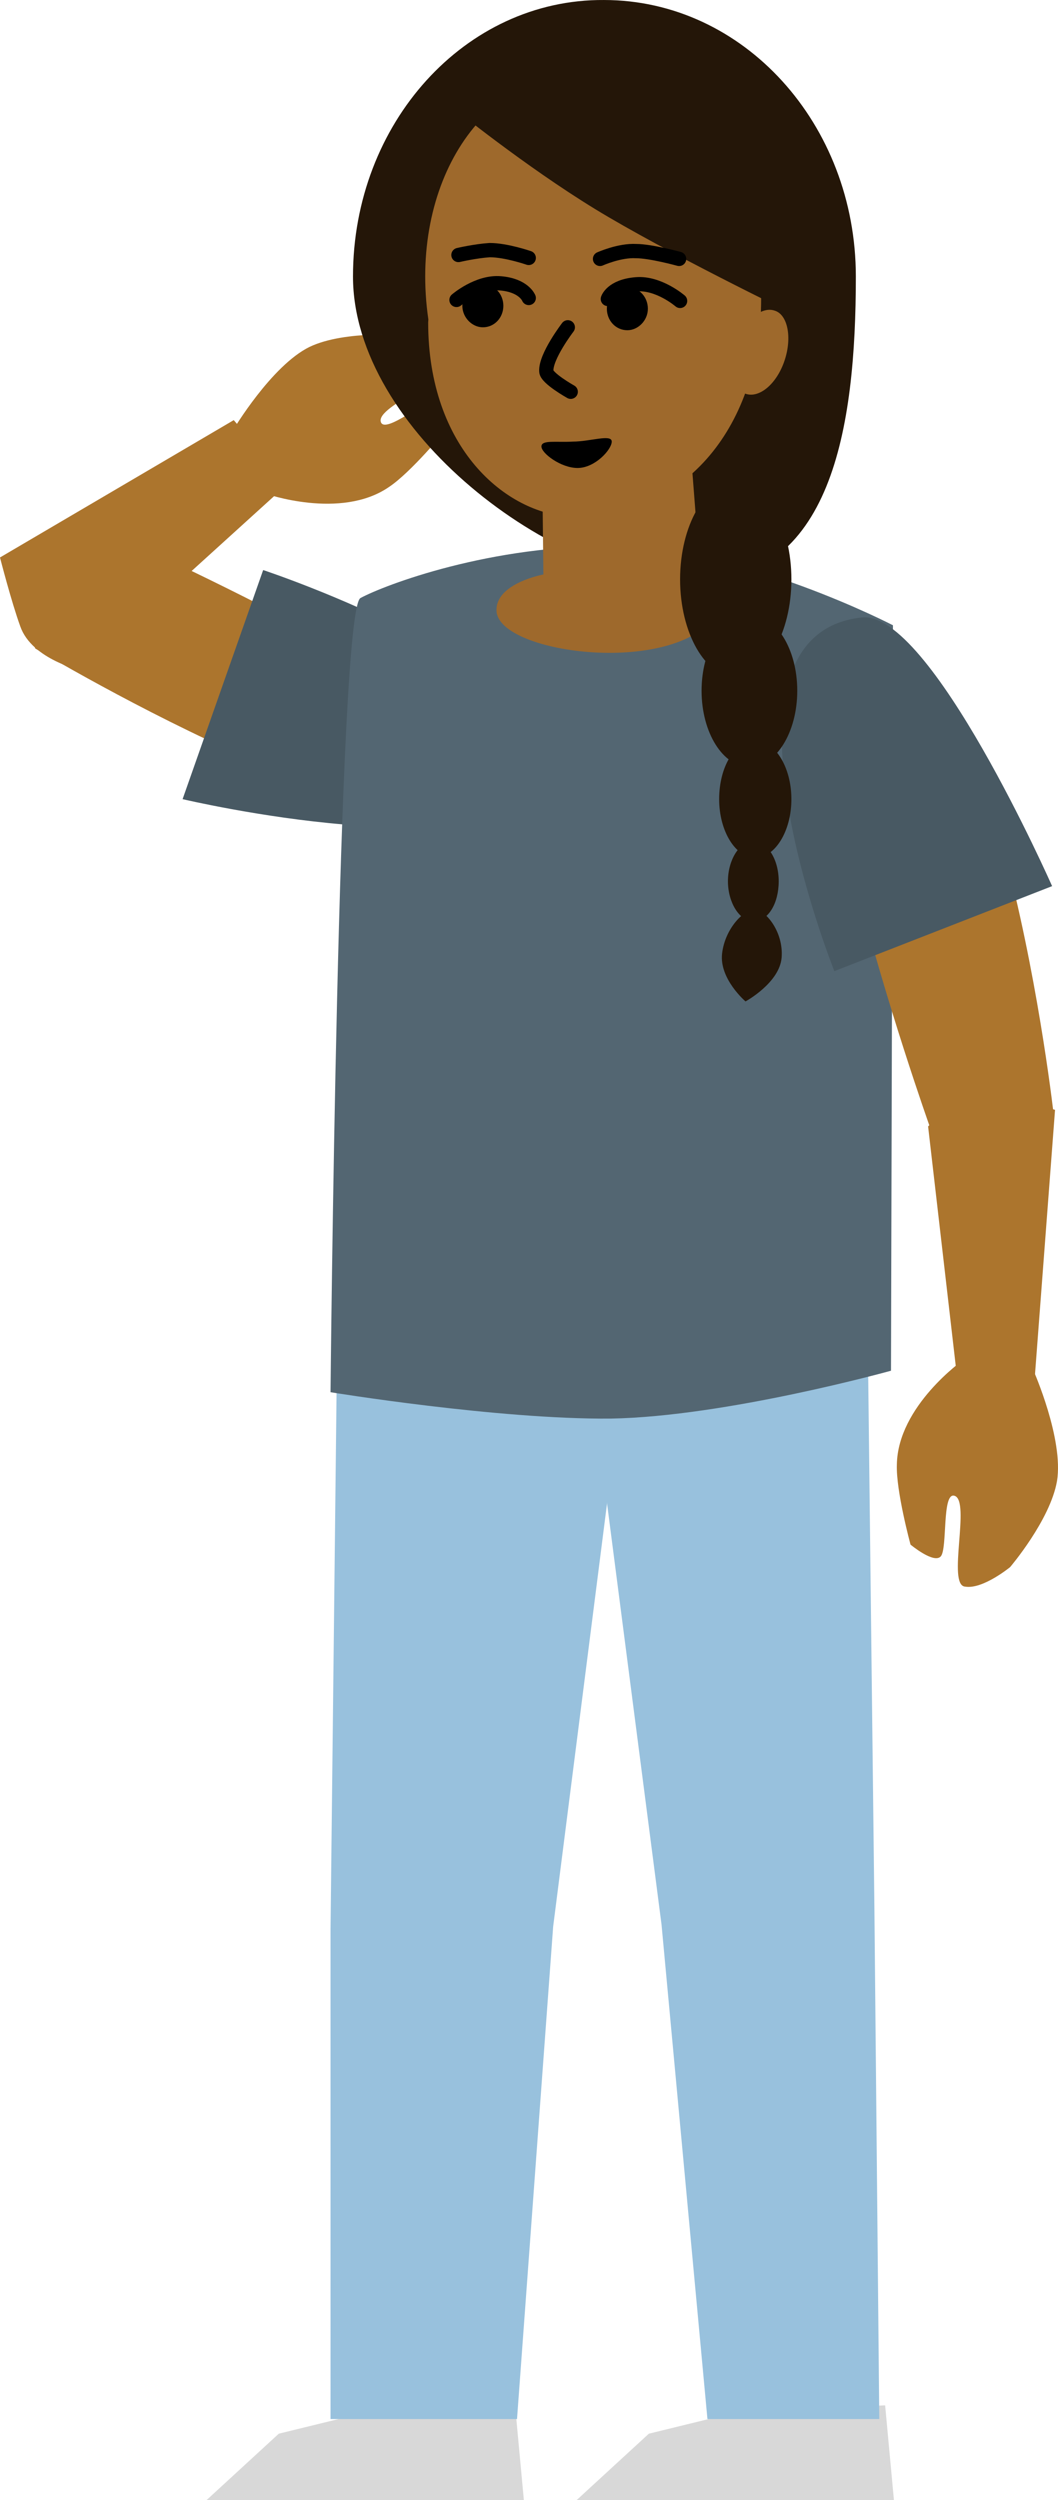 <svg version="1.1" xmlns="http://www.w3.org/2000/svg" xmlns:xlink="http://www.w3.org/1999/xlink" width="108.354" height="255.901" viewBox="0,0,108.354,255.901"><g transform="translate(-168.798,-53.149)"><g data-paper-data="{&quot;isPaintingLayer&quot;:true}" fill-rule="nonzero" stroke-linejoin="miter" stroke-miterlimit="10" stroke-dasharray="" stroke-dashoffset="0" style="mix-blend-mode: normal"><g data-paper-data="{&quot;origPos&quot;:null,&quot;index&quot;:null}" stroke="none" stroke-width="1" stroke-linecap="butt"><path d="M189.949,309.05l7.4,-6.8l9.4,-2.3l14.8,-0.6l0.9,9.7z" fill="#d8d8d8"/><path d="M202.649,300.75v-50.1l0.7,-62.3h30l-7.9,62l-3.7,50.4z" fill="#98c1dd"/></g><g data-paper-data="{&quot;index&quot;:null}" stroke="none" stroke-width="1" stroke-linecap="butt"><path d="M227.849,309.05l7.4,-6.8l9.4,-2.3l14.8,-0.6l0.9,9.7z" fill="#d8d8d8"/><path d="M241.249,300.75l-4.7,-50.6l-8,-61.8h29.1l0.7,60.1l0.5,52.3z" fill="#98c1dd"/></g><g data-paper-data="{&quot;index&quot;:null}" stroke="none" stroke-width="1" stroke-linecap="butt"><path d="M172.538,113.368c1.437,-2.887 5.841,-6.445 5.841,-6.445c0,0 43.55,19.2 41.093,25.971c-4.139,12.377 -47.062,-13.369 -47.062,-13.369c0,0 -1.254,-3.354 0.128,-6.157z" fill="#ac752d"/><path d="M195.749,111.497c0,0 32.386,10.704 27.856,21.501c-3.922,9.52 -36.108,1.949 -36.108,1.949z" fill="#485963"/></g><g data-paper-data="{&quot;index&quot;:null}" fill="#ac752d" stroke="none" stroke-width="1" stroke-linecap="butt"><g data-paper-data="{&quot;origPos&quot;:null}"><path d="M192.737,96.151l5.553,6.493l-21.104,19.144c0,0 -5.102,-1.104 -6.306,-4.51c-0.925,-2.544 -2.083,-7.068 -2.083,-7.068z" data-paper-data="{&quot;origPos&quot;:null}"/></g><path d="M214.752,90.067c1.018,1.607 -7.523,4.605 -6.947,6.281c0.426,1.292 4.866,-2.474 5.866,-2.447c1.058,0.108 0.816,3.222 0.816,3.222c0,0 -3.616,4.407 -5.876,5.888c-4.95,3.392 -12.661,0.649 -12.661,0.649l-3.271,-6.508c0,0 3.913,-6.58 7.825,-8.498c3.667,-1.745 9.954,-1.18 9.954,-1.18c0,0 3.496,0.952 4.294,2.593z" data-paper-data="{&quot;origPos&quot;:null,&quot;index&quot;:null,&quot;origRot&quot;:0}"/></g><path d="M231.349,198.35c-11.6,0.1 -28.7,-2.7 -28.7,-2.7c0,0 0.767,-80.089 3.067,-81.289c2.4,-1.3 13.333,-5.511 26.333,-5.311c13,0.2 28.2,8.1 28.2,8.1l-0.2,76.3c0,0 -16.9,4.7 -28.7,4.9z" data-paper-data="{&quot;origPos&quot;:null,&quot;index&quot;:null}" fill="#536672" stroke="none" stroke-width="1" stroke-linecap="butt"/><g data-paper-data="{&quot;index&quot;:null}" stroke="none" stroke-width="1" stroke-linecap="butt"><path d="M264.049,168.55c0,0 -18.4,-51.6 -7.2,-51.3c14.3,-0.3 19.9,50.3 19.9,50.3c0,0 -3.8,2 -6.3,2.2c-2.5,0.2 -6.4,-1.2 -6.4,-1.2z" fill="#ac752d"/><path d="M254.249,152.55c0,0 -13.8,-34.4 2.8,-36.2c7,-0.8 19.5,27.5 19.5,27.5z" fill="#485963"/></g><g data-paper-data="{&quot;index&quot;:null}" fill="#ac752d" stroke="none" stroke-width="1" stroke-linecap="butt"><path d="M267.049,196.15l-3.2,-27.7c0,0 3.5,-3.9 6.7,-3.3c2.3,0.4 6.3,1.6 6.3,1.6l-2.1,27.7z"/><path d="M267.649,215.55c-1.9,-0.1 0.6,-8.8 -1.1,-9.3c-1.3,-0.4 -0.7,5.4 -1.4,6.2c-0.7,0.8 -3.1,-1.2 -3.1,-1.2c0,0 -1.5,-5.5 -1.4,-8.2c0.1,-6 6.8,-10.7 6.8,-10.7l7.2,1.1c0,0 3.1,7 2.4,11.3c-0.7,4 -4.8,8.8 -4.8,8.8c0,0 -2.8,2.3 -4.6,2z"/></g><path d="M230.649,53.15c14.3,0 25.8,12.7 25.8,28.3c0,15.6 -2.5,31.3 -16.7,31.3c-14.2,0 -34.8,-15.6 -34.8,-31.3c0,-15.7 11.5,-28.4 25.7,-28.3z" data-paper-data="{&quot;origPos&quot;:null,&quot;index&quot;:null}" fill="#241608" stroke="none" stroke-width="1" stroke-linecap="butt"/><g data-paper-data="{&quot;index&quot;:null}" fill="#9e692c" stroke="none" stroke-width="1" stroke-linecap="butt"><path d="M240.449,111.05c0,0 3.5,1.2 2,4.6c-3.9,6.9 -22.7,4.5 -22.8,0c-0.1,-2.8 4.8,-3.7 4.8,-3.7l-0.1,-9.1l15.2,-3.4z" data-paper-data="{&quot;origPos&quot;:null}"/><path d="M248.149,84.95c1.3,0.4 1.8,2.7 1,5.1c-0.8,2.4 -2.6,3.9 -4,3.4c-1.3,-0.4 -1.8,-2.7 -1,-5.1c0.8,-2.3 2.6,-3.9 4,-3.4z" data-paper-data="{&quot;origPos&quot;:null}"/><path d="M212.669,85.85c-2,-13.7 5.48,-25.8 16.88,-25.2c15,0.7 17.2,10.3 17.2,23.1c0,12.8 -7.6,22.5 -19.4,22.3c-6.8,-0.3 -14.7,-7.1 -14.7,-19.9z" data-paper-data="{&quot;origPos&quot;:null}"/></g><path d="M227.449,98.35c1.8,0 4,-0.8 4,0c0,0.8 -1.7,2.7 -3.5,2.7c-1.7,0 -3.7,-1.5 -3.7,-2.2c0,-0.7 1.5,-0.4 3.2,-0.5z" data-paper-data="{&quot;index&quot;:null}" fill="#000000" stroke="none" stroke-width="1" stroke-linecap="butt"/><path d="M227.249,93.25c0,0 -2.5,-1.4 -2.5,-2.1c-0.1,-1.5 2.2,-4.5 2.2,-4.5" data-paper-data="{&quot;index&quot;:null}" fill="none" stroke="#000000" stroke-width="1.46" stroke-linecap="round"/><path d="M229.749,74.55c-7.2,-4.4 -14.6,-10.4 -14.6,-10.4c0,0 9.359,-13.489 25,-5.15c11.207,5.975 9.8,26.25 9.8,26.25c0,0 -13,-6.3 -20.2,-10.7z" data-paper-data="{&quot;origPos&quot;:null,&quot;index&quot;:null}" fill="#241608" stroke="none" stroke-width="1" stroke-linecap="butt"/><g data-paper-data="{&quot;index&quot;:null}"><path d="M230.249,79.65c0,0 2,-0.9 3.7,-0.8c1.5,0 4.4,0.8 4.4,0.8" fill="none" stroke="#000000" stroke-width="1.46" stroke-linecap="round"/><g><path d="M231.049,83.75c0,0 0.4,-1.3 2.9,-1.5c2.3,-0.2 4.5,1.7 4.5,1.7" fill="none" stroke="#000000" stroke-width="1.46" stroke-linecap="round"/><path d="M233.049,86.95c-1.2,0 -2.1,-1 -2.1,-2.2c0,-1.2 0.9,-2.2 2.1,-2.2c1.2,0 2.1,1 2.1,2.2c0,1.2 -1,2.2 -2.1,2.2z" fill="#000000" stroke="none" stroke-width="1" stroke-linecap="butt"/></g></g><g data-paper-data="{&quot;index&quot;:null}"><path d="M215.749,79.25c0,0 1.7,-0.4 3.2,-0.5c1.7,0 4,0.8 4,0.8" fill="none" stroke="#000000" stroke-width="1.46" stroke-linecap="round"/><g><path d="M215.549,83.85c0,0 2.2,-1.9 4.5,-1.7c2.4,0.2 2.9,1.5 2.9,1.5" fill="none" stroke="#000000" stroke-width="1.46" stroke-linecap="round"/><path d="M216.149,84.45c0,-1.2 0.9,-2.2 2.1,-2.2c1.2,0 2.1,1 2.1,2.2c0,1.2 -0.9,2.2 -2.1,2.2c-1.1,0 -2.1,-1 -2.1,-2.2z" fill="#000000" stroke="none" stroke-width="1" stroke-linecap="butt"/></g></g><g data-paper-data="{&quot;origPos&quot;:null,&quot;index&quot;:null}" fill="#241608" stroke="none" stroke-width="1" stroke-linecap="butt"><path d="M244.149,102.45c3.1,0 5.7,4.5 5.7,10c0,5.5 -2.6,10 -5.7,10c-3.1,0 -5.7,-4.5 -5.7,-10c0,-5.5 2.6,-10 5.7,-10z"/><path d="M245.549,131.65c-2.7,0 -4.9,-3.5 -4.9,-7.8c0,-4.3 2.2,-7.8 4.9,-7.8c2.7,0 4.9,3.5 4.9,7.8c0,4.3 -2.2,7.8 -4.9,7.8z"/><path d="M246.149,140.95c-2,0 -3.7,-2.7 -3.7,-6c0,-3.3 1.6,-6 3.7,-6c2,0 3.7,2.7 3.7,6c0,3.3 -1.7,6 -3.7,6z"/><path d="M245.949,147.45c-1.4,0 -2.6,-1.9 -2.6,-4.1c0,-2.2 1.2,-4.1 2.6,-4.1c1.4,0 2.6,1.8 2.6,4.1c0,2.3 -1.1,4.1 -2.6,4.1z"/><path d="M246.149,146.25c1.1,0.1 2.9,2.3 2.7,4.9c-0.2,2.6 -3.7,4.5 -3.7,4.5c0,0 -2.7,-2.3 -2.4,-4.9c0.3,-2.6 2.3,-4.6 3.4,-4.5z"/></g></g></g></svg>